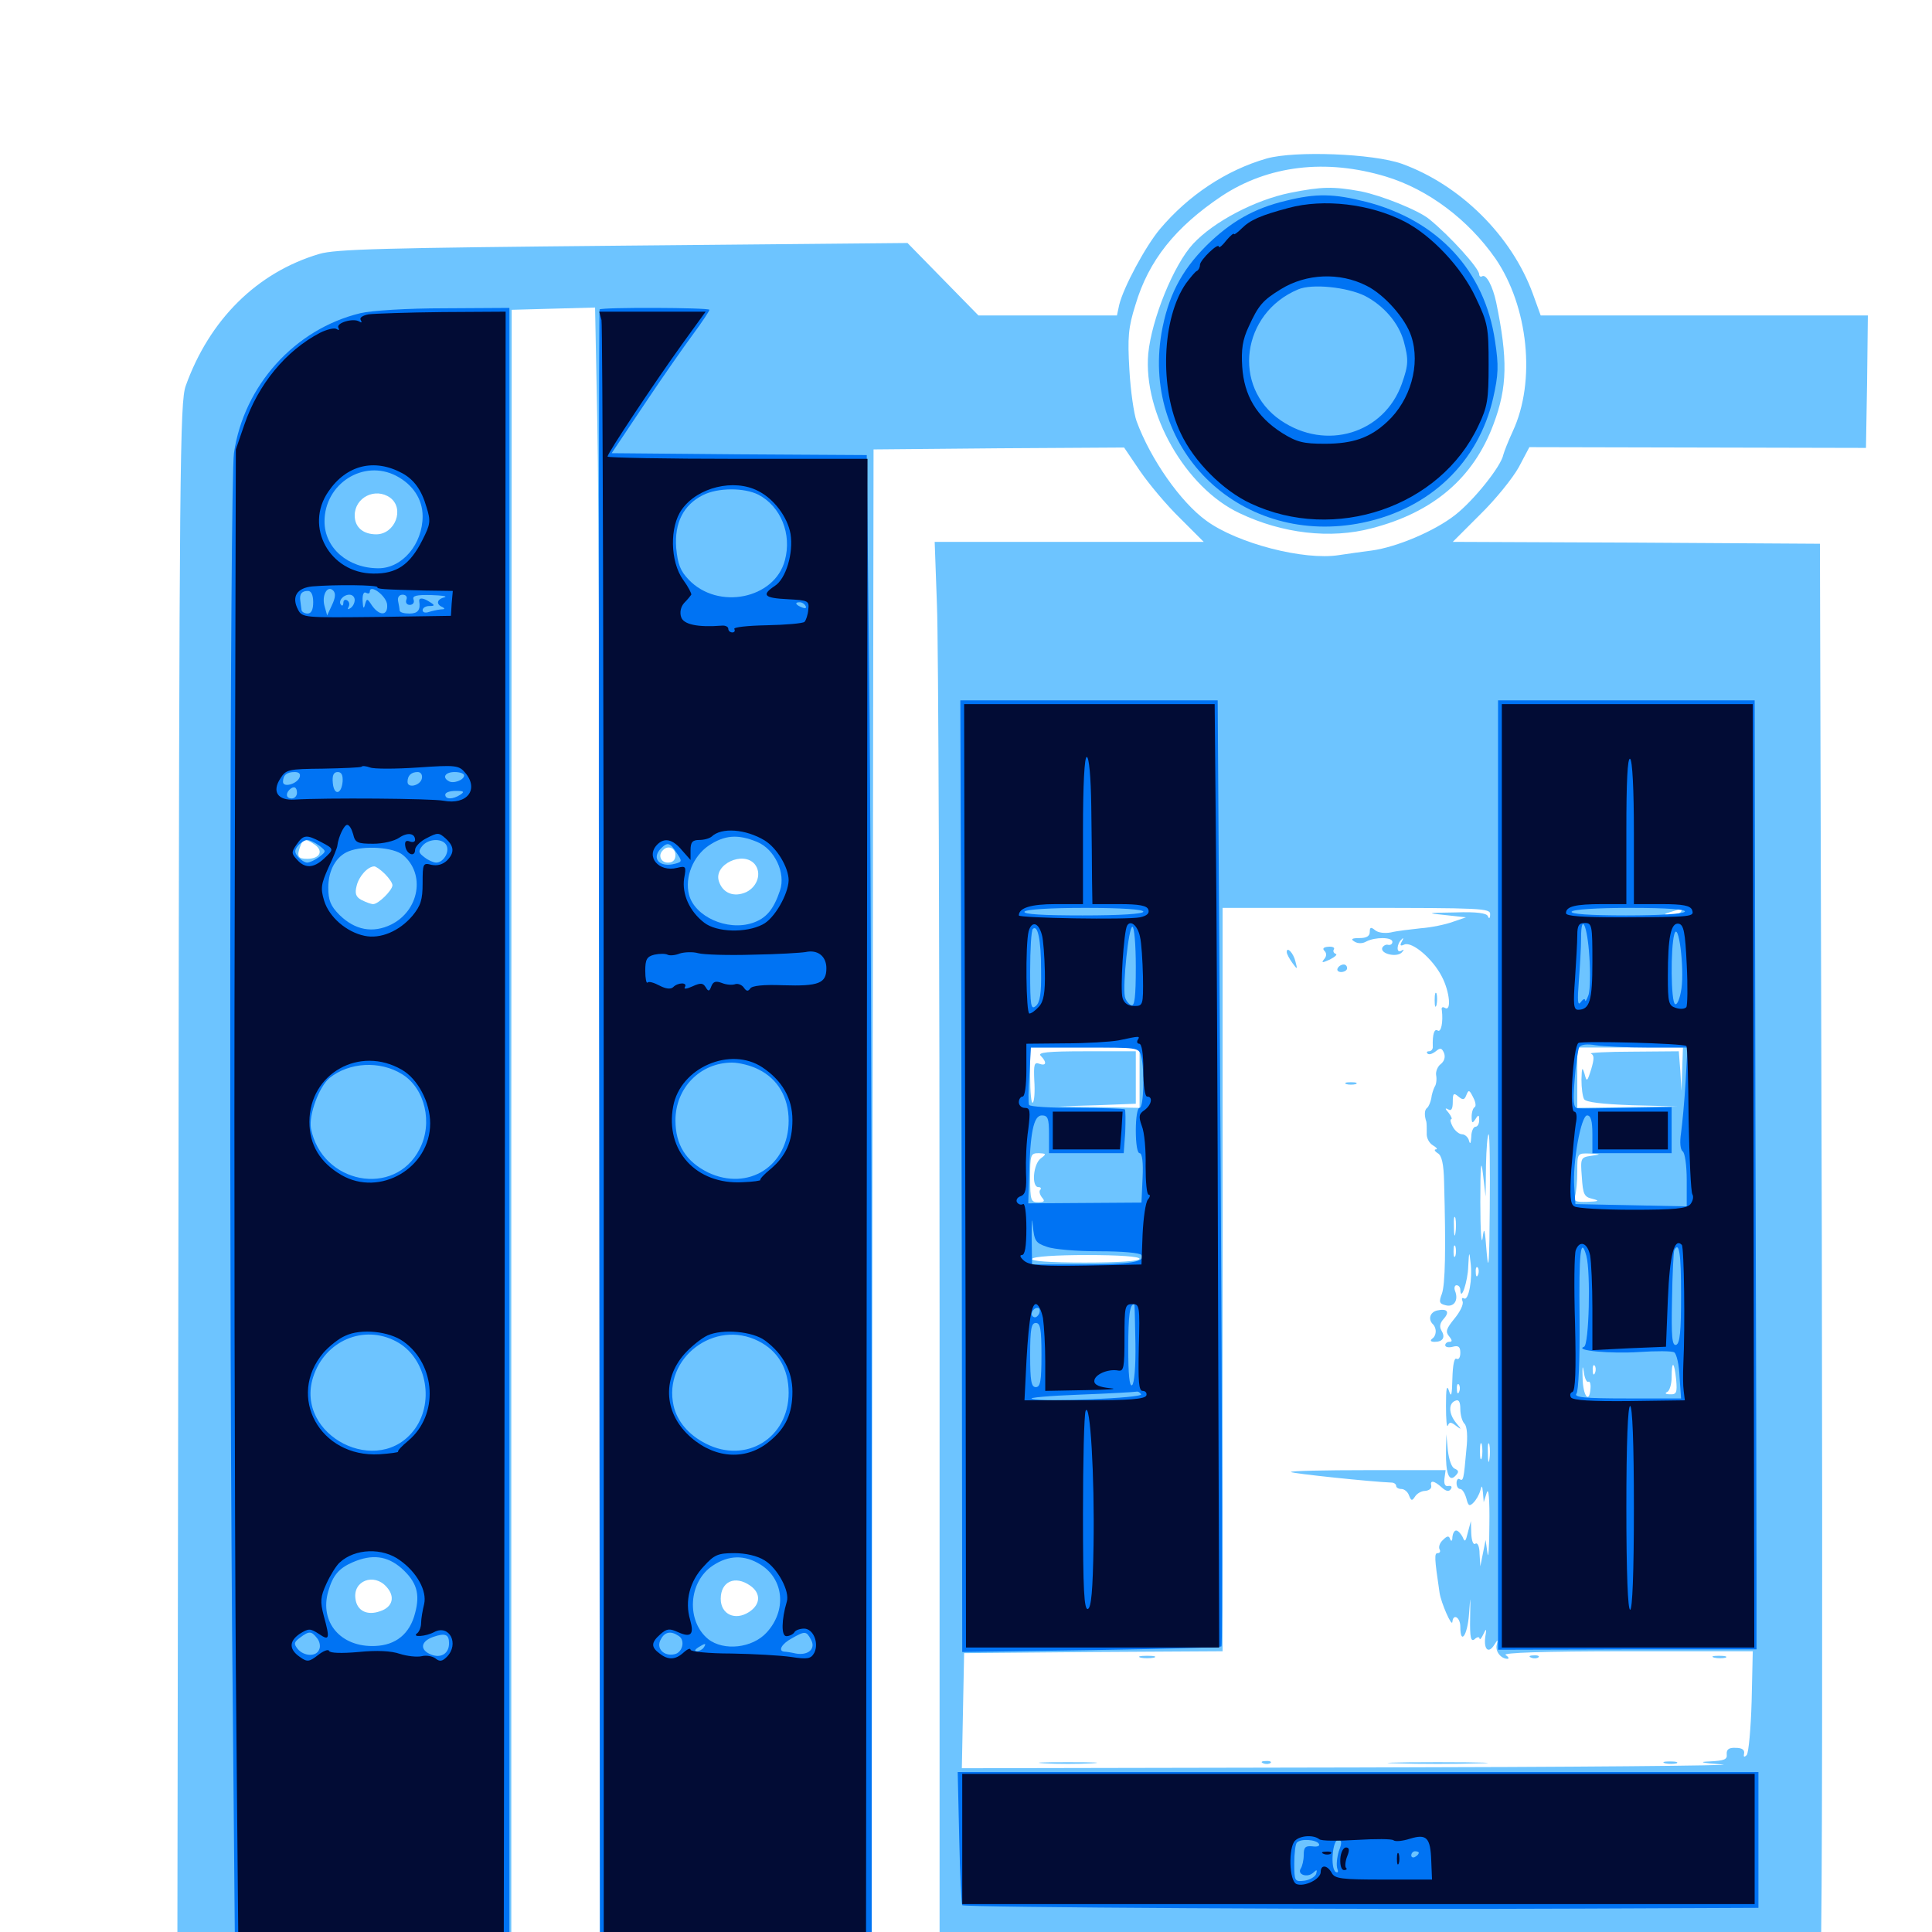 <svg xmlns="http://www.w3.org/2000/svg" viewBox="0 -1000 1000 1000">
	<path fill="#6dc4ff" d="M655.664 -917.969C634.57 -911.914 615.039 -898.828 600.391 -881.445C592.969 -872.656 581.445 -851.172 579.297 -842.188L578.125 -836.719H542.188H506.445L488.086 -855.469L469.727 -874.219L322.461 -872.852C199.219 -871.68 173.633 -871.094 165.234 -868.555C133.008 -858.984 108.398 -834.57 96.094 -800.195C93.164 -791.602 92.773 -761.133 92.383 -387.305L91.797 16.406L121.484 17.773C137.891 18.359 176.953 18.75 208.008 18.359L264.648 17.773V-410.938L264.844 -839.648L286.328 -840.234L308.008 -840.82L309.18 -780.664C309.961 -747.656 310.547 -554.102 310.547 -350.977V18.75H380.859H451.172L451.562 -374.414L452.148 -767.383L516.992 -767.969L581.836 -768.359L590.039 -756.25C594.727 -749.414 603.906 -738.477 610.742 -731.836L623.047 -719.531H553.516H483.789L484.961 -686.914C485.742 -669.141 486.328 -503.516 486.328 -318.75V16.797H713.672H941.211L942.383 8.398C943.164 3.711 943.359 -161.719 942.969 -359.375L941.992 -718.555L846.875 -719.141L751.953 -719.531L766.211 -733.789C774.023 -741.406 783.008 -752.539 786.133 -758.203L791.602 -768.555L878.711 -768.359L965.82 -768.164L966.406 -802.344L966.797 -836.719H882.227H797.461L793.359 -848.047C782.422 -877.93 755.859 -904.297 725.586 -915.234C710.742 -920.508 670.312 -922.07 655.664 -917.969ZM717.383 -908.594C739.258 -901.953 759.961 -886.328 774.023 -866.211C791.016 -841.406 795.117 -802.734 783.008 -776.758C780.664 -771.68 778.516 -766.211 778.125 -764.648C776.953 -758.594 762.695 -740.82 753.125 -733.398C742.383 -725 722.852 -716.797 709.961 -715.039C705.664 -714.453 698.047 -713.477 693.164 -712.695C675 -709.766 640.43 -718.75 624.414 -730.469C611.133 -740.039 595.508 -762.305 588.281 -782.031C586.914 -785.742 585.156 -797.852 584.57 -808.594C583.594 -825.391 583.984 -830.469 587.695 -842.188C594.531 -865.234 608.398 -882.422 632.227 -898.438C656.445 -914.453 686.328 -917.969 717.383 -908.594ZM201.953 -742.383C209.57 -736.719 204.492 -723.438 194.727 -723.438C187.891 -723.438 183.594 -727.148 183.594 -733.203C183.594 -742.578 194.336 -747.852 201.953 -742.383ZM163.086 -562.695C167.578 -559.375 165.43 -555.469 158.984 -555.469C154.102 -555.469 153.516 -556.836 155.469 -562.109C156.836 -566.016 158.398 -566.016 163.086 -562.695ZM349.609 -557.422C349.609 -554.883 348.242 -553.516 345.703 -553.516C341.992 -553.516 340.43 -557.422 343.164 -559.961C345.703 -562.695 349.609 -561.133 349.609 -557.422ZM390.625 -552.734C394.336 -548.242 392.188 -541.211 386.328 -538.281C379.883 -535.352 374.023 -537.695 372.07 -543.945C369.336 -552.539 384.57 -559.766 390.625 -552.734ZM199.219 -547.656C201.367 -545.508 203.125 -542.969 203.125 -541.797C203.125 -539.258 195.898 -532.031 193.164 -532.031C191.992 -532.031 189.453 -533.008 187.109 -534.18C184.18 -535.742 183.594 -537.5 184.57 -541.406C185.742 -546.484 190.43 -551.562 193.75 -551.562C194.531 -551.562 197.07 -549.805 199.219 -547.656ZM545.508 -528.711C547.852 -529.102 545.898 -529.492 541.016 -529.492C536.133 -529.492 534.18 -529.102 536.719 -528.711C539.062 -528.32 542.969 -528.32 545.508 -528.711ZM771.289 -526.758C771.289 -524.609 770.703 -524.219 770.117 -525.781C769.531 -527.344 764.453 -528.125 753.32 -527.734C738.281 -527.539 738.086 -527.344 748.047 -526.367L758.789 -525.195L751.953 -522.852C748.242 -521.484 740.82 -519.922 735.352 -519.531C730.078 -518.945 723.047 -518.164 719.922 -517.383C716.797 -516.797 713.281 -517.188 711.719 -518.555C709.57 -520.312 708.984 -520.117 708.984 -517.578C708.984 -515.43 707.227 -514.453 703.711 -514.453C699.609 -514.453 699.023 -513.867 700.977 -512.695C702.734 -511.523 705.273 -511.523 707.227 -512.695C711.719 -515.039 720.703 -515.039 720.703 -512.5C720.703 -511.328 719.727 -510.742 718.555 -510.938C717.383 -511.328 716.016 -510.547 715.43 -509.375C714.453 -506.25 723.047 -504.297 725.586 -507.031C726.953 -508.594 726.758 -508.789 725.195 -507.812C722.656 -506.445 722.852 -511.523 725.586 -513.867C726.367 -514.844 726.562 -514.258 725.586 -512.695C724.414 -510.547 724.805 -510.156 726.953 -511.133C731.055 -512.695 741.602 -503.711 746.289 -494.531C750.391 -486.719 751.367 -476.172 747.852 -478.32C746.68 -479.102 745.898 -478.516 746.289 -477.148C747.07 -470.898 745.898 -465.43 744.141 -466.602C742.383 -467.773 741.406 -464.648 741.602 -458.398C741.797 -457.031 740.82 -455.859 739.648 -455.859C738.477 -455.859 738.281 -455.273 738.867 -454.688C739.648 -453.906 741.406 -454.492 743.164 -455.859C745.508 -457.812 746.289 -457.617 747.461 -454.883C748.242 -452.734 747.461 -450.586 745.703 -449.219C744.141 -448.047 742.969 -445.312 743.359 -443.359C743.75 -441.211 743.359 -438.477 742.578 -437.5C741.992 -436.328 741.016 -433.594 740.82 -431.445C740.43 -429.492 739.453 -427.148 738.672 -426.562C737.305 -425.586 737.109 -422.852 738.281 -419.336C738.477 -418.359 738.477 -415.82 738.477 -413.477C738.281 -411.133 739.648 -408.398 741.602 -407.227C743.555 -406.055 744.336 -405.078 743.164 -405.078C742.188 -405.078 742.578 -404.102 744.141 -403.125C746.289 -401.953 747.266 -397.461 747.461 -388.086C748.438 -353.125 748.047 -334.961 746.289 -330.273C744.727 -326.172 744.922 -325.195 748.242 -324.414C752.539 -323.242 755.078 -326.953 753.125 -331.836C752.539 -333.398 752.93 -334.766 753.906 -334.766C755.078 -334.766 755.859 -333.594 755.859 -332.422C756.055 -325.781 759.766 -336.719 759.961 -344.531C760.352 -352.344 760.547 -352.539 761.133 -346.68C762.305 -338.086 760.156 -326.562 757.812 -327.93C756.641 -328.516 756.445 -327.93 757.031 -326.367C757.617 -324.805 755.664 -320.898 752.734 -317.383C748.633 -312.305 748.047 -310.742 750 -308.398C751.758 -306.25 751.758 -305.469 750.195 -305.469C749.023 -305.469 748.047 -304.688 748.047 -303.711C748.047 -302.734 749.805 -302.344 751.953 -302.93C754.883 -303.711 755.859 -302.93 755.859 -299.805C755.859 -297.461 755.078 -296.094 753.906 -296.68C752.734 -297.461 751.953 -293.555 751.758 -286.523C751.562 -277.93 751.172 -276.367 750 -280.078C748.828 -283.594 748.438 -281.445 748.438 -272.266C748.438 -265.234 748.828 -260.742 749.414 -262.109C750.195 -264.062 750.977 -264.062 753.516 -262.109C756.641 -259.766 756.641 -259.961 753.711 -263.477C749.805 -268.164 749.609 -273.633 753.32 -275C755.078 -275.781 755.859 -274.414 755.859 -270.703C755.859 -267.578 756.836 -264.258 758.008 -263.086C759.375 -261.719 759.766 -256.641 758.984 -249.609C757.617 -234.18 757.422 -233.203 755.469 -234.375C754.688 -234.961 753.906 -233.984 753.906 -232.422C753.906 -230.664 754.688 -229.297 755.859 -229.297C756.836 -229.297 758.203 -227.148 758.984 -224.414C759.961 -220.508 760.547 -220.117 762.695 -222.266C764.062 -223.633 765.625 -226.367 766.211 -228.516C766.992 -231.445 767.188 -231.25 767.578 -227.344L767.969 -222.461L769.531 -227.344C770.508 -230.469 771.094 -224.023 770.898 -210.742C770.898 -199.023 770.312 -192.383 769.922 -196.094L768.945 -202.93L767.578 -196.094L766.211 -189.258L765.82 -195.703C765.82 -199.414 764.844 -201.758 763.672 -200.977C762.5 -200.195 761.719 -202.539 761.523 -206.25L761.328 -212.695L759.766 -206.836C758.594 -201.953 758.203 -201.562 757.031 -204.492C756.055 -206.25 754.688 -207.812 753.711 -207.812C752.734 -207.812 751.953 -206.25 751.758 -204.492C751.758 -202.344 751.172 -201.953 750.586 -203.32C750 -205.273 749.023 -205.078 746.875 -202.93C745.117 -201.367 744.531 -199.219 745.117 -198.047C745.703 -197.07 745.312 -196.094 744.141 -196.094C742.383 -196.094 742.383 -193.945 745.117 -175.586C745.898 -170.312 751.562 -157.422 751.758 -160.547C752.148 -165.039 755.859 -162.891 755.859 -158.008C755.859 -148.242 759.57 -153.516 760.352 -164.453C761.133 -175 761.133 -174.805 760.938 -162.5C760.742 -152.344 761.328 -150 763.281 -151.562C764.453 -152.734 765.625 -152.93 765.82 -151.953C765.82 -150.977 766.797 -151.953 767.773 -154.102C769.336 -157.422 769.531 -157.227 768.75 -152.539C767.969 -146.094 770.508 -143.945 773.438 -148.633C775.195 -151.367 775.391 -151.562 774.805 -149.023C773.633 -145.508 776.758 -141.406 780.273 -141.406C781.25 -141.406 780.859 -142.383 779.297 -143.359C777.344 -144.531 798.828 -145.312 841.797 -145.312H907.227L906.641 -119.531C906.25 -105.273 905.078 -92.773 904.102 -91.602C902.734 -90.234 902.344 -90.625 902.734 -92.383C903.125 -94.336 901.562 -95.312 898.438 -95.312C894.922 -95.508 893.555 -94.531 893.75 -91.992C894.141 -89.258 892.383 -88.672 884.961 -88.281C878.711 -88.086 880.664 -87.5 891.602 -86.719C900.195 -86.133 815.039 -85.352 702.539 -85.156L497.852 -84.766L498.438 -114.648L499.023 -144.336L566.016 -144.922L632.812 -145.312V-337.695V-530.078H702.148C766.992 -530.078 771.484 -529.883 771.289 -526.758ZM870.117 -528.125C869.531 -527.148 866.992 -526.172 864.648 -526.367C860.742 -526.562 860.742 -526.758 865.234 -528.125C867.969 -528.906 870.312 -529.688 870.703 -529.883C871.094 -530.078 870.703 -529.297 870.117 -528.125ZM587.305 -526.953C588.086 -527.539 586.914 -528.125 584.766 -527.93C582.617 -527.93 582.031 -527.344 583.594 -526.758C584.961 -526.172 586.719 -526.367 587.305 -526.953ZM750 -459.766C750 -460.938 748.633 -461.719 747.07 -461.719C745.508 -461.719 744.141 -461.328 744.141 -460.938C744.141 -460.547 745.508 -459.766 747.07 -458.984C748.633 -458.398 750 -458.789 750 -459.766ZM589.844 -442.188V-426.562L568.945 -426.953L547.852 -427.344L567.969 -427.93L587.891 -428.711V-442.188V-455.859H562.109C541.992 -455.859 536.914 -455.273 538.672 -453.516C541.992 -450.195 541.602 -448.047 537.891 -449.414C535.352 -450.391 534.961 -449.023 535.352 -440.625C535.742 -434.961 535.352 -429.883 534.57 -429.297C533.789 -428.516 533.203 -434.57 533.203 -442.773V-457.812H561.523H589.844ZM870.703 -446.68L870.312 -435.352L869.727 -445.703L868.945 -455.859L845.117 -455.664C832.031 -455.664 822.266 -455.078 823.438 -454.688C825.195 -453.906 825.195 -451.953 823.633 -446.68C821.484 -439.844 821.289 -439.844 820.117 -444.336C818.945 -448.047 818.75 -447.461 818.555 -441.211C818.555 -436.914 819.141 -432.422 819.922 -431.055C820.898 -429.492 829.102 -428.516 844.727 -427.93L868.164 -427.344L842.383 -426.953L816.406 -426.562V-442.188V-457.812H843.75H871.094ZM763.281 -426.953C762.5 -426.562 761.719 -424.414 761.719 -422.07C761.719 -418.555 762.109 -418.359 763.672 -420.703C765.234 -423.242 765.625 -423.047 765.625 -420.312C765.625 -418.359 764.844 -416.797 763.672 -416.797C762.695 -416.797 761.523 -414.453 761.523 -411.523C761.328 -408.203 760.938 -407.422 760.352 -409.57C759.961 -411.328 758.203 -412.891 756.836 -412.891C755.273 -412.891 753.125 -414.648 751.953 -416.797C750.781 -418.945 750.391 -420.703 751.172 -420.703C751.758 -420.703 751.172 -422.266 749.805 -424.023C747.852 -426.172 747.852 -426.758 749.609 -425.781C751.172 -424.805 751.953 -425.977 751.953 -429.688C751.953 -433.984 752.344 -434.57 754.883 -432.422C757.227 -430.469 758.008 -430.664 758.984 -433.203C760.156 -436.133 760.547 -435.938 762.5 -432.031C763.867 -429.492 764.062 -427.344 763.281 -426.953ZM771.094 -374.414C770.898 -347.266 770.508 -340.43 769.531 -351.367C768.555 -364.258 768.164 -365.625 767.383 -359.18C766.797 -354.883 766.211 -363.281 766.211 -377.734C766.211 -396.875 766.602 -400.977 767.578 -392.383L768.945 -380.664L769.141 -396.875C769.336 -405.664 769.922 -412.891 770.508 -412.891C771.094 -412.891 771.289 -395.508 771.094 -374.414ZM538.672 -400.391C534.766 -397.461 533.789 -385.547 537.5 -385.547C538.672 -385.547 539.062 -384.961 538.477 -384.18C537.695 -383.594 538.086 -381.836 539.258 -380.273C541.016 -378.32 540.625 -377.734 537.305 -377.734C533.594 -377.734 533.203 -378.711 533.203 -390.43C533.203 -402.344 533.398 -403.125 537.695 -403.125C541.602 -402.93 541.797 -402.734 538.672 -400.391ZM823.633 -401.758C818.164 -400.977 817.969 -400.586 818.75 -390.82C819.336 -381.836 819.922 -380.469 824.219 -379.492C828.125 -378.516 827.734 -378.125 821.484 -377.93C815.43 -377.734 814.258 -378.32 815.234 -380.859C815.82 -382.617 816.406 -388.281 816.406 -393.555C816.406 -403.125 816.406 -403.125 822.852 -402.93C828.906 -402.539 828.906 -402.539 823.633 -401.758ZM869.727 -378.32C870.898 -378.906 869.922 -379.297 867.188 -379.297C864.453 -379.297 863.477 -378.906 864.844 -378.32C866.016 -377.93 868.359 -377.93 869.727 -378.32ZM753.32 -361.719C752.93 -359.18 752.539 -360.742 752.539 -365.039C752.344 -369.336 752.734 -371.289 753.32 -369.531C753.711 -367.578 753.711 -364.062 753.32 -361.719ZM753.32 -350C752.734 -348.633 752.344 -349.609 752.344 -352.344C752.344 -355.078 752.734 -356.055 753.32 -354.883C753.711 -353.516 753.711 -351.172 753.32 -350ZM868.555 -350C869.141 -351.367 868.945 -353.125 868.359 -353.711C867.773 -354.492 867.188 -353.32 867.383 -351.172C867.383 -349.023 867.969 -348.438 868.555 -350ZM589.844 -348.438C589.844 -347.266 579.102 -346.484 561.328 -346.484C542.969 -346.484 533.398 -347.266 534.18 -348.438C534.961 -349.609 546.484 -350.391 562.695 -350.391C579.492 -350.391 589.844 -349.609 589.844 -348.438ZM765.039 -340.234C764.453 -338.672 763.867 -339.258 763.867 -341.406C763.672 -343.555 764.258 -344.727 764.844 -343.945C765.43 -343.359 765.625 -341.602 765.039 -340.234ZM832.617 -298.242C834.961 -298.633 832.617 -299.023 827.148 -299.023C821.875 -299.023 819.727 -298.633 822.852 -298.242C825.781 -297.852 830.078 -297.852 832.617 -298.242ZM860.938 -298.242C864.844 -298.633 861.133 -299.023 852.539 -299.023C843.945 -299.023 840.625 -298.633 845.312 -298.242C849.805 -297.852 856.836 -297.852 860.938 -298.242ZM822.07 -284.766C822.852 -285.352 823.438 -283.789 823.242 -281.445C822.656 -273.047 819.336 -277.344 819.141 -286.914C818.945 -292.383 819.141 -293.945 819.727 -290.234C820.117 -286.719 821.289 -284.375 822.07 -284.766ZM825.586 -289.453C825 -287.891 824.414 -288.477 824.414 -290.625C824.219 -292.773 824.805 -293.945 825.391 -293.164C825.977 -292.578 826.172 -290.82 825.586 -289.453ZM867.578 -285.938C868.164 -279.102 867.773 -278.125 864.258 -278.32C862.109 -278.32 861.523 -278.906 862.891 -279.492C864.062 -279.883 865.234 -283.398 865.234 -287.109C865.234 -296.094 866.602 -295.508 867.578 -285.938ZM755.273 -279.688C754.688 -278.125 754.102 -278.711 754.102 -280.859C753.906 -283.008 754.492 -284.18 755.078 -283.398C755.664 -282.812 755.859 -281.055 755.273 -279.688ZM576.758 -276.758C584.57 -276.953 577.734 -277.344 561.523 -277.344C545.508 -277.344 539.062 -276.953 547.461 -276.758C555.859 -276.367 568.945 -276.367 576.758 -276.758ZM849.219 -276.758C850.977 -277.344 849.023 -277.734 844.727 -277.539C840.43 -277.539 838.867 -277.148 841.406 -276.758C843.75 -276.367 847.266 -276.367 849.219 -276.758ZM766.992 -245.508C766.406 -243.555 766.016 -245.117 766.016 -248.828C766.016 -252.539 766.406 -254.102 766.992 -252.344C767.383 -250.391 767.383 -247.266 766.992 -245.508ZM770.898 -244.531C770.508 -241.992 770.117 -243.555 770.117 -247.852C769.922 -252.148 770.312 -254.102 770.898 -252.344C771.289 -250.391 771.289 -246.875 770.898 -244.531ZM200 -178.711C204.688 -173.633 203.32 -168.164 196.68 -166.016C190.039 -163.672 184.766 -166.211 183.984 -172.461C182.617 -181.836 193.555 -185.938 200 -178.711ZM388.281 -179.297C393.945 -175.391 393.75 -169.531 387.695 -165.625C380.469 -160.938 373.047 -164.453 373.047 -172.461C373.047 -181.445 380.469 -184.766 388.281 -179.297ZM163.867 -150.391C160.938 -154.102 157.031 -153.906 155.469 -150C153.906 -145.898 153.906 -145.898 157.422 -144.531C162.109 -142.773 166.602 -147.07 163.867 -150.391ZM230.469 -148.242C230.469 -152.539 227.344 -153.32 224.414 -150C222.461 -147.461 222.461 -146.68 224.609 -145.312C227.93 -143.359 230.469 -144.531 230.469 -148.242ZM350.977 -151.562C344.922 -155.469 339.453 -149.609 345.117 -145.117C347.656 -142.969 348.438 -143.164 350.781 -146.289C352.93 -149.219 352.93 -150.195 350.977 -151.562ZM418.164 -145.508C422.656 -148.242 416.016 -153.516 411.719 -150.977C409.766 -149.805 408.203 -148.242 408.203 -147.461C408.203 -144.922 415.234 -143.555 418.164 -145.508ZM667.773 -900.195C649.609 -896.484 628.32 -885.352 617.578 -873.828C607.422 -862.891 596.094 -834.766 594.336 -816.992C591.602 -786.133 613.672 -747.461 641.602 -734.375C663.672 -723.828 688.672 -720.898 709.961 -726.562C741.797 -734.766 762.695 -752.539 773.047 -780.469C780.273 -799.609 780.469 -814.258 774.414 -843.555C772.656 -851.758 769.336 -858.203 767.188 -857.031C766.406 -856.445 765.625 -857.031 765.625 -858.008C765.625 -861.133 750.586 -877.734 739.844 -886.523C734.18 -891.211 715.039 -898.828 704.297 -900.977C690.234 -903.516 684.375 -903.516 667.773 -900.195ZM685.547 -507.812C686.719 -506.641 686.719 -505.078 685.352 -503.516C683.789 -501.562 684.375 -501.562 688.281 -503.32C691.016 -504.688 692.383 -506.055 691.406 -506.25C690.234 -506.641 689.844 -507.812 690.43 -508.594C691.016 -509.57 689.648 -510.156 687.5 -509.961C684.961 -509.766 684.375 -508.984 685.547 -507.812ZM666.016 -507.227C666.016 -506.25 667.383 -503.711 668.945 -501.562C671.484 -498.047 671.68 -498.047 670.508 -502.344C669.531 -506.641 666.016 -510.352 666.016 -507.227ZM692.383 -498.828C691.797 -497.852 692.578 -496.875 694.141 -496.875C695.898 -496.875 697.266 -497.852 697.266 -498.828C697.266 -500 696.484 -500.781 695.508 -500.781C694.336 -500.781 692.969 -500 692.383 -498.828ZM742.578 -482.227C742.578 -479.102 742.969 -477.93 743.555 -479.883C743.945 -481.641 743.945 -484.375 743.555 -485.742C742.969 -486.914 742.578 -485.547 742.578 -482.227ZM696.875 -438.867C695.508 -439.453 696.484 -439.844 699.219 -439.844C701.953 -439.844 702.93 -439.453 701.758 -438.867C700.391 -438.477 698.047 -438.477 696.875 -438.867ZM743.75 -321.68C740.039 -320.703 739.062 -316.992 741.797 -314.453C743.75 -312.305 743.555 -308.594 741.211 -307.031C740.039 -306.055 740.625 -305.469 742.578 -305.469C746.875 -305.469 748.242 -307.812 746.094 -311.328C744.922 -313.281 745.312 -315.234 747.266 -317.383C750.586 -321.094 749.023 -322.852 743.75 -321.68ZM748.438 -248.828C748.242 -237.5 750 -232.617 753.32 -236.133C755.273 -238.086 755.078 -238.867 752.93 -239.844C751.367 -240.43 750 -244.336 749.414 -249.219L748.633 -257.617ZM668.164 -238.086C668.945 -237.305 709.766 -233.008 720.312 -232.617C721.484 -232.617 722.656 -231.836 722.656 -230.859C722.656 -230.078 723.828 -229.297 725.391 -229.297C726.953 -229.297 728.711 -227.734 729.297 -225.977C730.469 -223.047 730.859 -223.047 732.422 -225.391C733.398 -226.953 735.742 -228.32 737.695 -228.32C739.648 -228.516 741.016 -229.492 740.82 -230.859C740.039 -233.984 742.188 -233.789 746.289 -230.078C748.438 -228.125 750 -227.734 750.977 -229.297C751.758 -230.469 751.172 -231.055 749.609 -230.859C748.047 -230.469 747.266 -231.836 747.656 -234.766L748.242 -239.062H707.812C685.547 -239.062 667.773 -238.672 668.164 -238.086ZM735.352 -233.203C733.203 -234.18 730.078 -234.961 728.516 -234.961C726.758 -234.961 726.953 -234.18 729.492 -233.203C731.641 -232.227 734.766 -231.445 736.328 -231.445C738.086 -231.445 737.891 -232.227 735.352 -233.203ZM590.43 -141.992C588.477 -142.578 590.039 -142.969 593.75 -142.969C597.461 -142.969 599.023 -142.578 597.266 -141.992C595.312 -141.602 592.188 -141.602 590.43 -141.992ZM792.578 -141.992C791.016 -142.578 791.602 -143.164 793.75 -143.164C795.898 -143.359 797.07 -142.773 796.289 -142.188C795.703 -141.602 793.945 -141.406 792.578 -141.992ZM887.305 -141.992C885.352 -142.578 886.523 -142.969 889.648 -142.969C892.969 -142.969 894.336 -142.578 893.164 -141.992C891.797 -141.602 889.062 -141.602 887.305 -141.992ZM540.625 -87.305C533.789 -87.695 539.258 -87.891 552.734 -87.891C566.211 -87.891 571.68 -87.695 565.039 -87.305C558.203 -86.914 547.266 -86.914 540.625 -87.305ZM653.906 -87.305C652.344 -87.891 652.93 -88.477 655.078 -88.477C657.227 -88.672 658.398 -88.086 657.617 -87.5C657.031 -86.914 655.273 -86.719 653.906 -87.305ZM723.242 -87.305C711.523 -87.5 721.094 -87.891 744.141 -87.891C767.188 -87.891 776.758 -87.5 765.234 -87.305C753.516 -86.914 734.766 -86.914 723.242 -87.305ZM861.914 -87.305C859.961 -87.891 861.133 -88.281 864.258 -88.281C867.578 -88.281 868.945 -87.891 867.773 -87.305C866.406 -86.914 863.672 -86.914 861.914 -87.305Z"/>
	<path fill="#0073f3" d="M665.625 -896.094C649.023 -892.188 636.914 -885.156 624.414 -872.852C611.133 -859.57 604.492 -846.289 601.172 -827.539C590.82 -766.016 643.359 -716.602 705.469 -729.492C740.234 -736.719 765.234 -760.742 772.852 -793.945C775.586 -806.055 775.781 -810.742 773.828 -823.438C768.555 -859.766 744.336 -885.938 707.227 -895.508C690.43 -899.805 681.25 -900 665.625 -896.094ZM706.445 -846.875C716.211 -841.797 723.828 -833.008 726.562 -823.438C729.102 -813.867 729.102 -811.328 725.586 -801.367C716.406 -775.586 686.328 -766.406 662.891 -782.422C637.5 -799.805 642.578 -837.891 671.875 -850.195C679.102 -853.32 697.266 -851.367 706.445 -846.875ZM186.523 -837.891C152.539 -829.688 126.172 -800.391 121.094 -765.43C118.945 -749.609 118.359 -318.945 120.508 -115.43L121.68 16.797H192.773H263.672V-411.914V-840.625L230.078 -840.43C210.742 -840.43 192.188 -839.258 186.523 -837.891ZM205.078 -753.711C213.672 -749.219 218.75 -741.602 218.75 -732.812C218.75 -718.359 208.203 -705.859 195.898 -705.859C180.078 -705.859 167.969 -716.406 167.969 -730.078C167.969 -749.609 188.086 -762.5 205.078 -753.711ZM171.875 -686.914L169.336 -681.445L167.969 -686.328C166.406 -691.992 169.531 -697.266 172.461 -694.336C173.828 -692.969 173.633 -690.625 171.875 -686.914ZM200.391 -686.914C200.781 -681.25 196.484 -681.055 192.578 -686.523C190.039 -690.43 189.844 -690.43 188.867 -686.914C188.281 -684.57 187.891 -685.156 187.695 -688.867C187.5 -692.188 188.281 -693.945 189.453 -693.164C190.625 -692.578 191.406 -692.773 191.406 -693.75C191.406 -698.047 200.195 -691.406 200.391 -686.914ZM162.109 -688.281C162.109 -684.375 161.133 -682.422 159.18 -682.422C157.617 -682.422 156.055 -683.398 156.055 -684.375C155.859 -685.547 155.664 -687.5 155.469 -688.867C154.883 -692.383 156.055 -694.141 159.375 -694.141C161.133 -694.141 162.109 -691.992 162.109 -688.281ZM183.594 -689.453C183.594 -687.891 182.617 -685.938 181.25 -685.156C180.078 -684.375 179.688 -684.57 180.469 -685.938C181.055 -687.109 180.859 -688.477 179.688 -689.258C178.711 -689.844 177.734 -689.453 177.734 -688.086C177.734 -686.719 177.148 -686.133 176.562 -686.914C174.805 -688.672 177.539 -692.188 180.859 -692.188C182.422 -692.188 183.594 -691.016 183.594 -689.453ZM210.352 -689.648C209.766 -688.086 210.547 -686.914 212.109 -686.914C213.672 -686.914 214.648 -688.086 214.062 -689.648C213.281 -691.602 215.43 -692.188 223.242 -691.992C228.906 -691.797 231.836 -691.406 230.078 -690.82C225.977 -689.844 225.586 -687.109 229.102 -685.742C230.469 -684.961 230.273 -684.57 228.125 -684.57C226.367 -684.375 223.633 -683.789 221.875 -683.203C220.117 -682.617 218.75 -683.008 218.75 -684.18C218.75 -685.352 220.312 -686.328 222.266 -686.328C225 -686.328 225.195 -686.719 222.656 -688.281C219.141 -690.625 216.797 -690.82 216.992 -688.867C217.773 -684.18 216.211 -682.422 211.914 -682.422C209.18 -682.422 207.031 -683.008 206.836 -683.984C206.836 -684.766 206.445 -686.914 206.055 -688.867C205.664 -690.82 206.641 -692.188 208.398 -692.188C210.156 -692.188 210.938 -691.016 210.352 -689.648ZM155.078 -597.656C153.711 -594.141 146.484 -592.188 146.484 -595.312C146.484 -598.828 148.438 -600.391 152.539 -600.391C154.883 -600.391 155.664 -599.414 155.078 -597.656ZM164.648 -595.508C167.383 -597.461 167.578 -598.242 165.234 -599.023C163.672 -599.609 161.914 -598.828 161.328 -597.07C159.57 -592.773 160.547 -592.383 164.648 -595.508ZM177.344 -595.508C176.758 -588.672 172.852 -588.086 172.266 -594.727C171.875 -598.633 172.656 -600.391 174.805 -600.391C176.758 -600.391 177.539 -598.828 177.344 -595.508ZM189.844 -592.969C188.086 -593.359 185.938 -595.312 185.156 -597.461C184.18 -600.781 183.984 -600.391 183.789 -596.094C183.594 -591.211 184.18 -590.82 189.844 -591.406C193.359 -591.797 198.047 -591.406 200.586 -590.43C203.125 -589.453 205.469 -589.648 206.055 -590.625C206.836 -591.797 205.859 -592.578 204.297 -592.578C202.539 -592.578 201.172 -593.555 201.172 -594.727C201.172 -595.703 200.195 -596.094 199.219 -595.508C198.047 -594.727 195.703 -595.312 193.945 -596.875C191.016 -599.023 190.82 -599.023 191.992 -595.898C192.969 -593.359 192.383 -592.578 189.844 -592.969ZM218.359 -597.07C217.578 -593.359 210.938 -591.797 210.938 -595.312C210.938 -598.633 212.891 -600.391 216.211 -600.391C217.773 -600.391 218.75 -599.023 218.359 -597.07ZM227.539 -596.68C229.688 -599.805 227.734 -600.391 225 -597.266C223.633 -595.703 223.438 -594.531 224.414 -594.531C225.391 -594.531 226.953 -595.508 227.539 -596.68ZM240.234 -598.633C240.234 -596.289 234.57 -594.141 232.227 -595.703C228.711 -597.656 230.469 -600.391 235.352 -600.391C238.086 -600.391 240.234 -599.609 240.234 -598.633ZM153.711 -589.648C153.711 -588.086 152.539 -586.719 150.977 -586.719C148.242 -586.719 147.656 -589.062 149.805 -591.211C151.953 -593.359 153.711 -592.773 153.711 -589.648ZM218.164 -589.453C218.945 -590.039 217.773 -590.625 215.625 -590.43C213.477 -590.43 212.891 -589.844 214.453 -589.258C215.82 -588.672 217.578 -588.867 218.164 -589.453ZM238.281 -588.672C234.375 -586.133 230.469 -586.133 230.469 -588.672C230.469 -589.844 232.812 -590.625 235.938 -590.625C240.039 -590.625 240.625 -590.234 238.281 -588.672ZM165.234 -562.305C168.945 -559.375 168.945 -559.375 165.234 -556.445C163.086 -554.883 160.352 -553.516 158.984 -553.516C157.812 -553.516 155.664 -554.883 154.297 -556.445C152.344 -558.789 152.344 -559.961 154.297 -562.305C155.664 -563.867 157.812 -565.234 158.984 -565.234C160.352 -565.234 163.086 -563.867 165.234 -562.305ZM231.25 -562.109C232.617 -558.594 229.297 -553.516 225.781 -553.516C224.414 -553.516 221.68 -554.688 219.727 -556.25C216.602 -558.594 216.406 -559.375 218.555 -562.109C221.875 -566.211 229.688 -566.211 231.25 -562.109ZM208.594 -557.422C220.312 -547.656 216.992 -528.711 202.539 -521.484C192.969 -516.797 183.789 -518.555 175.781 -526.367C171.094 -531.055 169.922 -533.984 169.922 -540.625C169.922 -549.609 174.023 -556.836 180.469 -559.375C188.281 -562.5 203.711 -561.523 208.594 -557.422ZM208.203 -443.945C219.922 -436.719 224.219 -418.75 217.188 -405.273C204.297 -379.883 166.406 -387.305 160.938 -416.016C159.766 -422.852 165.039 -437.305 170.508 -441.992C180.664 -450.195 196.68 -451.172 208.203 -443.945ZM205.078 -305.664C220.312 -297.656 225.195 -275.195 214.844 -260.547C196.289 -234.57 152.344 -256.836 162.109 -287.305C168.164 -306.055 188.281 -314.648 205.078 -305.664ZM207.812 -188.281C215.625 -181.25 217.578 -175.195 214.844 -165.039C212.109 -154.297 204.883 -148.438 194.141 -148.047C176.367 -147.266 165.234 -160.352 169.922 -176.367C172.266 -184.57 175.391 -188.281 182.617 -191.406C192.578 -195.703 200.391 -194.727 207.812 -188.281ZM164.062 -152.148C165.43 -150.586 166.016 -147.852 165.234 -146.289C163.867 -142.383 157.422 -142.578 154.102 -146.484C151.953 -149.219 152.148 -150 155.273 -152.344C159.961 -155.859 161.133 -155.859 164.062 -152.148ZM232.422 -149.414C232.422 -144.141 228.32 -141.602 223.242 -143.555C217.188 -145.898 217.578 -150.391 224.219 -152.734C230.469 -154.883 232.422 -154.102 232.422 -149.414ZM176.758 -147.266C178.32 -149.609 177.539 -149.609 173.828 -147.266C172.07 -146.094 171.875 -145.312 173.242 -145.312C174.414 -145.312 176.172 -146.289 176.758 -147.266ZM310.352 -839.844C309.961 -839.453 309.766 -646.484 310.156 -411.133L310.547 16.797H380.859H451.172V-266.992C451.172 -422.852 450.586 -598.633 449.805 -657.422L448.633 -764.453L382.617 -764.844L316.602 -765.43L333.594 -790.82C342.969 -804.883 354.492 -821.289 358.984 -827.344C363.477 -833.398 367.188 -839.062 367.188 -839.648C367.188 -840.82 311.523 -841.016 310.352 -839.844ZM392.578 -743.945C404.102 -737.891 409.961 -723.633 406.25 -709.961C400.977 -690.039 371.68 -683.984 356.445 -700C352.148 -704.492 350.781 -708.008 350 -716.406C349.023 -729.297 353.711 -738.672 363.867 -743.75C371.68 -747.656 385.156 -747.656 392.578 -743.945ZM363.867 -684.18C362.891 -688.281 356.25 -689.062 354.688 -685.156C353.516 -682.227 355.859 -679.297 358.984 -679.688C360.156 -679.883 362.109 -680.078 363.086 -680.273C364.062 -680.273 364.453 -682.227 363.867 -684.18ZM408.203 -686.523C408.203 -687.5 404.102 -688.086 399.023 -687.891C381.641 -687.109 378.906 -686.328 378.906 -682.227C378.906 -679.492 379.883 -678.516 382.422 -678.906C384.18 -679.297 385.547 -680.859 385.352 -682.031C384.961 -683.398 385.742 -684.375 386.719 -684.375C387.891 -684.375 388.672 -683.203 388.672 -681.836C388.672 -679.883 392.188 -679.102 401.172 -678.711C408.008 -678.516 414.062 -679.102 414.648 -679.883C415.234 -680.664 410.547 -681.055 404.102 -680.859C397.461 -680.469 392.578 -680.859 392.578 -682.031C392.578 -684.57 400 -686.523 401.367 -684.18C402.734 -682.227 408.203 -683.984 408.203 -686.523ZM416.992 -686.328C417.578 -685.156 416.797 -684.961 415.234 -685.547C411.719 -686.914 411.133 -688.281 413.867 -688.281C415.039 -688.281 416.406 -687.5 416.992 -686.328ZM370.312 -683.398C370.508 -684.961 369.922 -686.328 368.945 -686.328C367.969 -686.328 367.188 -684.375 367.188 -682.031C367.188 -677.539 369.531 -678.711 370.312 -683.398ZM374.414 -682.031C375 -683.398 374.805 -685.156 374.219 -685.742C373.633 -686.523 373.047 -685.352 373.242 -683.203C373.242 -681.055 373.828 -680.469 374.414 -682.031ZM391.797 -564.258C400.977 -560.547 406.836 -548.047 403.711 -539.062C400.391 -529.102 396.484 -524.609 389.453 -522.266C376.367 -517.969 359.57 -525.586 356.641 -536.914C354.297 -545.898 358.789 -556.836 366.797 -562.305C375 -567.773 381.836 -568.359 391.797 -564.258ZM350.195 -558.594C353.125 -554.297 353.125 -553.906 349.414 -552.93C341.406 -550.781 336.914 -555.664 342.188 -560.938C345.508 -564.258 346.875 -563.867 350.195 -558.594ZM344.531 -503.125C343.359 -505.078 339.062 -505.273 337.305 -503.32C334.766 -500.977 335.938 -494.922 338.867 -494.922C340.43 -494.922 341.797 -493.75 341.992 -492.578C341.992 -491.211 342.969 -492.578 343.75 -495.703C344.727 -498.828 345.117 -502.148 344.531 -503.125ZM363.477 -500.781C364.453 -504.688 352.344 -505.469 350.781 -501.562C349.609 -498.242 350.586 -498.242 355.664 -500.781C358.789 -502.539 359.375 -502.148 359.375 -497.852C359.375 -492.969 362.5 -490.625 362.695 -495.508C362.695 -496.68 363.086 -499.219 363.477 -500.781ZM375 -498.828C375 -502.148 374.219 -504.688 373.047 -504.688C372.07 -504.688 371.094 -502.148 371.094 -498.828C371.094 -495.703 372.07 -492.969 373.047 -492.969C374.219 -492.969 375 -495.703 375 -498.828ZM414.062 -503.906C414.062 -504.297 412.695 -504.688 411.133 -504.688C409.57 -504.688 408.203 -503.906 408.203 -502.734C408.203 -501.758 409.57 -501.367 411.133 -501.953C412.695 -502.734 414.062 -503.516 414.062 -503.906ZM421.68 -502.734C420.117 -500.195 419.727 -500.195 417.969 -502.734C416.406 -505.273 416.016 -505.078 416.016 -501.953C416.016 -499.414 416.992 -498.633 419.922 -499.414C422.07 -500 423.828 -499.609 423.828 -498.633C423.828 -497.656 423.047 -496.875 421.875 -496.875C420.898 -496.875 419.922 -496.094 419.922 -494.922C419.922 -490.82 423.828 -493.164 425 -497.852C426.562 -503.711 424.414 -506.836 421.68 -502.734ZM382.227 -499.805C382.812 -501.562 382.031 -502.734 380.078 -502.734C374.414 -502.734 379.688 -494.141 385.547 -493.555C389.648 -493.359 390.43 -493.75 388.867 -495.703C387.5 -497.461 387.5 -498.828 389.062 -500.391C390.82 -502.148 390.625 -502.734 388.086 -502.734C386.133 -502.734 384.766 -501.172 384.766 -498.633C384.766 -496.484 383.984 -495.117 382.812 -495.898C381.836 -496.484 381.445 -498.242 382.227 -499.805ZM396.484 -500.977C396.484 -503.711 393.164 -503.125 391.992 -500.195C391.406 -498.633 391.797 -496.289 392.773 -494.727C393.945 -492.578 394.922 -492.578 396.875 -494.531C398.633 -496.289 398.438 -496.875 395.508 -497.07C393.359 -497.07 392.773 -497.656 394.141 -498.242C395.312 -498.633 396.484 -500 396.484 -500.977ZM367.969 -495.898C368.555 -497.461 368.164 -498.828 367.188 -498.828C366.016 -498.828 365.234 -497.461 365.234 -495.898C365.234 -494.336 365.625 -492.969 366.016 -492.969C366.406 -492.969 367.188 -494.336 367.969 -495.898ZM417.969 -494.922C417.969 -496.094 417.578 -496.875 417.188 -496.875C416.602 -496.875 415.625 -496.094 415.039 -494.922C414.453 -493.945 414.844 -492.969 415.82 -492.969C416.992 -492.969 417.969 -493.945 417.969 -494.922ZM392.578 -446.484C402.539 -441.602 408.203 -432.031 408.203 -419.922C408.203 -396.484 387.305 -383.203 366.406 -393.164C355.078 -398.828 349.609 -407.422 349.609 -420.117C349.609 -436.914 362.5 -450 378.906 -450C382.617 -450 388.867 -448.438 392.578 -446.484ZM392.578 -305.859C402.734 -300.781 408.203 -291.406 408.203 -279.102C408.203 -255.664 386.133 -242.188 365.43 -252.734C356.445 -257.227 350.391 -264.453 348.633 -272.461C343.164 -297.07 369.922 -317.383 392.578 -305.859ZM393.555 -190.234C405.859 -182.617 407.227 -166.406 396.875 -155.078C389.453 -146.875 374.609 -145.312 366.602 -151.562C355.078 -160.938 356.25 -181.25 368.945 -189.648C377.148 -195.117 385.352 -195.312 393.555 -190.234ZM351.172 -153.32C354.883 -151.172 353.32 -144.531 349.023 -143.75C343.555 -142.578 339.453 -146.875 341.992 -151.367C343.945 -155.273 347.07 -156.055 351.172 -153.32ZM419.727 -151.367C422.461 -146.68 418.359 -142.969 411.914 -144.141C409.375 -144.727 406.641 -145.117 405.859 -145.117C402.539 -145.508 404.688 -149.219 409.766 -151.953C416.602 -155.859 417.383 -155.859 419.727 -151.367ZM364.258 -147.266C363.672 -146.289 361.914 -145.312 360.742 -145.312C359.375 -145.312 359.57 -146.094 361.328 -147.266C365.039 -149.609 365.82 -149.609 364.258 -147.266ZM497.266 -574.414C497.461 -539.844 497.656 -429.102 497.852 -328.125L498.047 -144.922L564.648 -145.898C601.172 -146.484 631.641 -147.266 632.227 -147.852C632.812 -148.438 632.617 -258.984 631.836 -393.164L630.273 -637.5H563.672H497.07ZM591.797 -528.125C591.797 -526.953 580.078 -526.172 560.352 -526.172C540.039 -526.172 529.492 -526.758 530.273 -528.125C531.055 -529.297 543.555 -530.078 561.719 -530.078C580.469 -530.078 591.797 -529.297 591.797 -528.125ZM538.867 -497.656C539.062 -485.742 538.281 -481.055 536.133 -479.297C533.594 -477.148 533.203 -479.297 533.203 -497.266C533.203 -508.594 533.789 -518.359 534.57 -519.141C537.109 -521.68 538.867 -513.672 538.867 -497.656ZM587.891 -499.609C587.891 -483.984 587.305 -479.102 585.547 -479.688C584.18 -480.273 582.617 -482.227 582.227 -484.18C581.055 -490.43 584.18 -520.312 586.133 -520.312C587.109 -520.312 587.891 -510.938 587.891 -499.609ZM590.625 -453.516C592.578 -446.289 591.992 -426.562 589.844 -426.562C588.672 -426.562 587.891 -421.289 587.891 -414.844C587.891 -408.008 588.672 -403.125 589.844 -403.125C591.211 -403.125 591.797 -398.242 591.406 -390.43L590.82 -377.539L561.523 -377.344L532.227 -377.148L532.617 -390.625C533.203 -413.867 534.961 -422.656 539.258 -422.656C542.383 -422.656 542.969 -421.094 542.969 -412.891V-403.125H562.305H581.641L582.422 -414.062C582.617 -420.117 582.617 -425.391 582.227 -425.781C581.836 -426.172 570.508 -426.562 557.422 -426.562C544.141 -426.562 533.008 -427.148 532.617 -428.125C532.227 -428.906 532.227 -435.938 532.812 -443.75L533.594 -457.812H561.523C588.672 -457.812 589.453 -457.812 590.625 -453.516ZM541.797 -354.688C545.312 -353.32 557.422 -352.344 568.945 -352.344C580.664 -352.344 590.039 -351.562 590.82 -350.391C592.969 -346.875 585.156 -345.508 559.57 -345.508H534.18L533.984 -360.156C533.984 -368.164 534.18 -370.703 534.57 -365.82C535.352 -357.812 535.938 -356.641 541.797 -354.688ZM587.695 -304.688C587.891 -292.578 587.109 -283.789 585.938 -283.008C584.57 -282.227 583.984 -288.672 583.984 -302.148C583.984 -319.336 584.766 -325 587.109 -325C587.305 -325 587.5 -315.82 587.695 -304.688ZM537.891 -320.117C537.109 -318.555 535.938 -317.773 534.961 -318.359C532.812 -319.531 534.57 -323.047 537.109 -323.047C538.086 -323.047 538.477 -321.68 537.891 -320.117ZM539.062 -298.633C539.062 -285.156 538.477 -282.031 536.133 -282.031C533.789 -282.031 533.203 -285.156 533.203 -298.633C533.203 -312.109 533.789 -315.234 536.133 -315.234C538.477 -315.234 539.062 -312.109 539.062 -298.633ZM577.539 -286.719C578.32 -287.305 577.148 -287.891 575 -287.695C572.852 -287.695 572.266 -287.109 573.828 -286.523C575.195 -285.938 576.953 -286.133 577.539 -286.719ZM590.625 -278.32C591.797 -276.367 540.039 -274.219 534.18 -275.977C532.031 -276.562 542.969 -277.539 558.594 -278.125C574.219 -278.711 587.5 -279.492 588.281 -279.688C589.062 -279.883 590.039 -279.297 590.625 -278.32ZM775.391 -391.797V-146.094L842.383 -146.289H909.18V-178.125C909.18 -195.508 908.984 -306.055 908.594 -423.633L908.203 -637.5H841.797H775.391ZM872.07 -528.125C871.289 -526.953 858.984 -526.172 841.602 -526.172C822.461 -526.172 812.695 -526.953 813.477 -528.125C814.258 -529.297 826.562 -530.078 843.945 -530.078C863.086 -530.078 872.852 -529.297 872.07 -528.125ZM822.656 -504.688C823.242 -496.68 823.047 -487.891 822.266 -485.156C821.289 -482.422 820.508 -481.25 820.508 -482.227C820.312 -483.398 819.336 -482.812 818.164 -481.25C816.602 -479.102 816.406 -482.031 817.188 -491.992C817.773 -499.609 818.359 -509.57 818.359 -514.453C818.359 -528.32 821.68 -520.898 822.656 -504.688ZM870.312 -488.281C869.531 -483.203 868.164 -479.688 866.992 -480.273C864.844 -481.641 864.648 -509.18 866.602 -516.406C868.75 -523.828 871.875 -499.414 870.312 -488.281ZM853.32 -457.812H873.438L872.461 -439.844C871.875 -429.883 870.703 -417.969 870.117 -413.672C869.336 -408.594 869.727 -405.078 870.898 -404.102C872.07 -403.516 873.047 -396.875 873.047 -389.258V-375.586L844.336 -376.172L815.43 -376.758L814.844 -385.547C813.867 -398.242 818.359 -422.656 821.484 -422.656C823.438 -422.656 824.219 -419.727 824.219 -412.891V-403.125H844.727H865.234V-415.039V-426.953L842.383 -426.562C829.688 -426.367 818.164 -426.172 816.602 -426.367C814.453 -426.562 814.062 -429.492 815.039 -441.211C815.625 -449.219 816.797 -456.641 817.383 -458.008C818.359 -459.375 821.484 -459.766 825.977 -458.984C829.883 -458.398 842.188 -457.812 853.32 -457.812ZM821.094 -350C823.438 -341.211 822.461 -303.906 819.922 -302.93C814.453 -300.977 833.594 -299.219 848.438 -300.195C857.227 -300.781 865.43 -300.781 866.602 -300C867.773 -299.219 869.141 -293.555 869.336 -287.305L870.117 -276.172H841.992C819.922 -276.172 814.453 -276.758 816.016 -278.711C816.992 -280.078 817.773 -295.703 817.578 -317.773C817.188 -351.953 818.164 -360.547 821.094 -350ZM870.117 -329.492C870.117 -310.742 869.531 -304.688 867.578 -303.906C865.43 -303.32 865.039 -308.008 865.43 -327.148C865.625 -340.43 866.211 -351.953 866.602 -352.93C869.141 -357.617 870.117 -351.562 870.117 -329.492ZM496.484 -48.828C496.875 -30.078 497.656 -14.258 498.047 -13.867C499.414 -12.695 700.977 -11.523 817.969 -12.109L910.156 -12.5V-47.656V-82.812H702.93H495.703ZM682.617 -45.703C683.398 -44.531 681.836 -43.945 679.297 -44.336C675.586 -44.727 674.805 -43.75 674.805 -39.844C674.805 -37.109 674.023 -33.984 673.242 -32.812C671.289 -29.688 676.758 -27.93 679.688 -30.664C681.641 -32.422 681.836 -32.422 681.25 -30.078C680.664 -28.516 677.93 -26.953 675.195 -26.562C670.117 -25.977 669.922 -26.172 669.922 -35.547C669.922 -40.82 670.508 -45.703 671.289 -46.289C673.242 -48.438 681.25 -47.852 682.617 -45.703ZM692.969 -41.797C691.992 -38.477 691.602 -34.57 692.188 -32.812C692.773 -31.25 692.578 -30.469 691.406 -31.055C688.477 -32.812 689.648 -47.656 692.578 -47.656C694.531 -47.656 694.727 -46.289 692.969 -41.797ZM720.703 -46.094C720.703 -48.242 718.359 -48.047 714.844 -45.703C712.5 -44.336 712.891 -43.945 716.406 -44.336C718.75 -44.336 720.703 -45.312 720.703 -46.094ZM738.281 -45.898C738.281 -47.852 729.883 -48.242 727.93 -46.289C725.391 -43.945 726.367 -41.211 729.102 -43.164C730.273 -44.336 733.008 -44.922 734.961 -44.727C736.719 -44.336 738.281 -44.922 738.281 -45.898ZM700.586 -35.547C700.977 -36.719 700.977 -39.062 700.586 -40.43C700 -41.602 699.609 -40.625 699.609 -37.891C699.609 -35.156 700 -34.18 700.586 -35.547ZM734.375 -41.016C734.375 -40.43 733.594 -39.453 732.422 -38.867C731.445 -38.281 730.469 -38.672 730.469 -39.648C730.469 -40.82 731.445 -41.797 732.422 -41.797C733.594 -41.797 734.375 -41.406 734.375 -41.016ZM714.258 -35.547C714.844 -36.914 714.648 -38.672 714.062 -39.258C713.477 -40.039 712.891 -38.867 713.086 -36.719C713.086 -34.57 713.672 -33.984 714.258 -35.547ZM720.703 -32.031C720.703 -34.18 720.312 -35.938 719.727 -35.938C719.141 -35.938 718.75 -34.766 718.75 -33.203C718.75 -31.641 717.578 -29.883 716.406 -29.492C714.844 -28.906 715.234 -28.32 717.383 -28.32C719.531 -28.125 720.703 -29.492 720.703 -32.031ZM736.328 -32.812C736.328 -33.203 734.961 -33.984 733.398 -34.766C731.836 -35.352 730.469 -34.961 730.469 -33.984C730.469 -32.812 731.836 -32.031 733.398 -32.031C734.961 -32.031 736.328 -32.422 736.328 -32.812ZM740.234 -32.031C740.234 -34.18 739.844 -35.938 739.258 -35.938C738.672 -35.938 738.281 -34.57 738.281 -32.812C738.281 -30.273 736.719 -29.883 731.641 -30.469C727.93 -30.859 725.391 -30.469 725.781 -29.688C726.367 -28.906 729.883 -28.125 733.594 -28.125C738.867 -28.125 740.234 -28.906 740.234 -32.031ZM709.57 -28.711C711.914 -29.102 709.57 -29.492 704.102 -29.492C698.828 -29.492 696.68 -29.102 699.805 -28.711C702.734 -28.32 707.031 -28.32 709.57 -28.711Z"/>
	<path fill="#020c35" d="M666.992 -892.383C652.344 -888.477 647.07 -886.133 642.578 -881.641C640.43 -879.492 638.672 -878.32 638.672 -878.906C638.672 -879.492 636.914 -878.125 634.766 -875.586C632.812 -873.047 631.055 -871.484 630.859 -872.266C630.859 -874.805 621.094 -865.43 621.094 -862.891C621.094 -861.523 620.312 -860.156 619.531 -859.766C618.75 -859.57 616.211 -856.445 613.867 -853.32C601.367 -835.352 600 -798.828 611.133 -775.781C617.969 -761.133 633.008 -746.094 647.266 -739.453C690.82 -718.945 745.508 -737.5 765.234 -779.688C769.922 -789.453 770.508 -793.164 770.508 -811.328C770.508 -830.469 770.117 -832.812 763.867 -845.898C756.641 -861.523 741.016 -878.125 726.953 -885.352C708.984 -894.531 685.156 -897.266 666.992 -892.383ZM707.227 -852.148C716.406 -847.656 727.539 -835.156 730.469 -825.977C735.352 -811.328 730.078 -792.773 717.969 -781.641C709.18 -773.438 700.391 -770.312 685.742 -770.312C674.609 -770.312 671.289 -771.094 663.477 -775.977C650.391 -784.375 643.945 -795.312 642.969 -810.156C642.383 -819.141 643.164 -824.219 646.289 -830.859C651.367 -841.992 653.516 -844.531 663.086 -850.391C676.172 -858.398 693.359 -859.18 707.227 -852.148ZM190.82 -837.305C187.695 -836.719 185.938 -835.547 186.719 -834.375C187.5 -833.008 187.109 -832.812 185.938 -833.594C182.812 -835.547 173.633 -832.812 175.195 -830.273C175.781 -829.102 175.391 -828.906 174.219 -829.688C173.047 -830.469 169.141 -829.492 165.625 -827.734C148.047 -818.555 133.594 -801.172 126.367 -779.883L122.07 -767.383L121.484 -527.148C121.094 -395.117 121.484 -218.945 122.07 -135.938L123.438 14.844L192.188 14.453L260.742 13.867L261.328 -412.5L261.719 -838.672L229.102 -838.477C210.938 -838.281 193.945 -837.695 190.82 -837.305ZM208.203 -755.078C214.258 -751.758 218.164 -746.484 220.703 -737.695C223.047 -730.273 222.852 -728.711 218.555 -720.312C212.109 -707.617 205.273 -702.93 193.164 -703.125C170.703 -703.32 157.422 -727.344 169.922 -745.508C179.297 -759.375 193.75 -762.891 208.203 -755.078ZM195.312 -696.094C195.312 -695.117 197.266 -694.922 220.117 -694.336L234.375 -694.141L233.789 -687.695L233.398 -681.25L194.922 -680.664C157.617 -680.273 156.445 -680.273 154.297 -684.375C150.781 -691.016 153.516 -695.703 161.719 -696.484C173.438 -697.461 195.312 -697.266 195.312 -696.094ZM216.211 -602.734C235.938 -604.102 237.5 -603.906 240.82 -600C248.047 -591.406 241.797 -583.203 229.492 -585.547C223.633 -586.719 168.164 -587.109 152.539 -586.133C143.75 -585.547 140.625 -590.234 145.117 -597.07C148.047 -601.758 149.219 -601.953 167.188 -602.148C177.734 -602.344 186.523 -602.734 187.109 -603.125C187.5 -603.711 189.453 -603.516 191.602 -602.734C193.555 -601.953 204.688 -601.953 216.211 -602.734ZM182.812 -568.164C183.789 -563.867 184.961 -563.281 193.164 -563.281C198.242 -563.281 204.102 -564.648 206.641 -566.406C210.938 -569.336 214.844 -568.75 214.844 -565.234C214.844 -564.258 213.672 -563.867 212.109 -564.453C210.156 -565.234 209.375 -564.453 209.766 -562.109C210.352 -557.812 214.844 -556.055 214.844 -560.156C214.844 -561.719 217.578 -564.648 220.898 -566.211C226.562 -569.141 227.148 -569.141 230.664 -566.016C235.156 -561.914 235.352 -558.594 231.25 -554.492C229.102 -552.539 226.367 -551.758 223.438 -552.344C218.945 -553.516 218.75 -553.125 218.75 -542.969C218.75 -534.18 217.773 -531.25 213.477 -525.977C206.641 -517.969 196.875 -513.867 188.672 -515.625C179.297 -517.578 170.312 -525.391 167.773 -533.789C165.82 -540.234 166.211 -542.383 169.922 -550.781C172.461 -556.055 174.609 -561.328 174.609 -562.305C175.195 -566.992 178.125 -573.047 179.688 -573.047C180.859 -573.047 182.031 -570.898 182.812 -568.164ZM166.016 -564.258C173.047 -560.547 173.047 -560.547 167.578 -555.469C162.305 -550.586 157.812 -550.391 153.711 -555.078C150.781 -558.203 150.781 -558.984 153.516 -562.891C157.031 -567.969 158.594 -568.164 166.016 -564.258ZM208.008 -446.289C216.211 -441.602 222.656 -429.492 222.656 -418.555C222.656 -395.508 196.68 -380.273 176.758 -391.797C165.625 -398.242 160.156 -407.422 160.156 -419.336C160.156 -444.336 186.133 -458.984 208.008 -446.289ZM208.789 -305.664C225.781 -293.555 227.148 -267.578 211.328 -254.297C208.008 -251.562 205.664 -249.023 206.055 -248.633C206.445 -248.242 201.953 -247.656 196.289 -247.266C165.625 -245.508 148.242 -277.148 167.383 -299.805C170.312 -303.125 175.391 -307.227 178.711 -308.594C186.914 -312.5 201.367 -310.938 208.789 -305.664ZM207.031 -192.383C215.82 -186.133 221.094 -176.562 219.531 -169.727C218.75 -166.602 217.969 -162.109 217.969 -159.961C217.969 -157.812 216.992 -155.469 216.016 -154.688C212.695 -152.344 220.508 -152.93 224.805 -155.273C232.617 -159.375 237.891 -149.023 231.25 -142.383C228.906 -140.039 227.539 -139.844 225.391 -141.602C223.828 -142.773 220.703 -143.359 218.359 -142.773C215.82 -142.188 210.742 -142.773 207.031 -143.945C202.539 -145.508 195.117 -145.898 185.547 -144.922C176.758 -144.141 170.703 -144.336 170.312 -145.508C169.922 -146.484 167.383 -145.508 164.648 -143.359C160.156 -139.844 158.984 -139.648 155.469 -142.188C149.609 -146.094 149.414 -150.391 155.078 -154.297C159.766 -157.227 160.547 -157.227 165.039 -154.297C170.508 -150.586 170.898 -151.562 167.578 -163.672C165.625 -171.094 165.82 -173.438 168.945 -180.273C170.898 -184.57 174.023 -189.648 175.781 -191.211C183.789 -198.633 198.047 -199.023 207.031 -192.383ZM311.328 -834.375C311.914 -831.836 312.5 -639.453 312.5 -406.836V16.406L328.711 15.43C337.5 15.039 367.969 14.453 396.484 14.258L448.242 13.867L448.633 -374.414L449.023 -762.5H381.836C344.727 -762.5 314.453 -763.086 314.453 -763.672C314.453 -765.43 338.867 -802.148 352.93 -821.68L365.234 -838.672H337.695H310.156ZM374.414 -759.375C375.195 -759.961 374.023 -760.547 371.875 -760.352C369.727 -760.352 369.141 -759.766 370.703 -759.18C372.07 -758.594 373.828 -758.789 374.414 -759.375ZM392.383 -745.898C400.586 -741.797 407.617 -732.422 409.18 -723.633C410.742 -713.672 406.836 -700.391 400.977 -696.68C393.945 -691.992 395.508 -690.43 407.812 -689.844C418.359 -689.258 418.945 -689.062 418.359 -684.375C418.164 -681.836 417.188 -678.906 416.406 -678.125C415.625 -677.344 406.836 -676.562 396.875 -676.367C387.109 -676.172 379.492 -675.391 380.078 -674.414C380.664 -673.438 380.078 -672.656 379.102 -672.656C377.93 -672.656 376.953 -673.438 376.953 -674.609C376.953 -675.586 375.391 -676.367 373.633 -676.172C361.133 -675.195 353.711 -676.758 352.539 -680.664C351.758 -683.008 352.344 -685.938 354.102 -687.891C355.859 -689.648 357.422 -691.602 357.812 -692.188C358.008 -692.773 356.25 -696.289 353.516 -700C346.875 -709.375 346.484 -727.344 352.93 -736.328C361.133 -747.852 379.883 -752.344 392.383 -745.898ZM395.703 -565.039C402.148 -561.133 408.203 -550.977 408.203 -544.336C408.008 -537.109 400.781 -524.414 394.727 -521.484C386.133 -516.992 370.898 -517.383 364.453 -522.461C356.836 -528.32 352.93 -537.305 354.102 -545.312C355.273 -551.562 355.078 -551.953 350.391 -550.781C341.016 -548.438 333.984 -556.641 340.234 -562.891C343.945 -566.602 348.242 -565.625 352.93 -559.961L357.422 -554.883V-559.961C357.422 -564.062 358.398 -565.234 361.914 -565.234C364.453 -565.234 367.188 -566.016 368.359 -566.992C373.438 -571.875 385.938 -570.898 395.703 -565.039ZM389.648 -505.859C402.539 -506.055 414.844 -506.836 416.992 -507.227C423.242 -508.594 427.734 -505.078 427.734 -498.828C427.734 -491.016 423.828 -489.453 405.273 -490.039C395.312 -490.43 389.062 -489.844 388.281 -488.281C387.109 -486.719 386.328 -486.914 384.961 -488.867C383.984 -490.234 382.031 -491.016 380.664 -490.625C379.102 -490.039 375.977 -490.234 373.633 -491.211C370.508 -492.383 369.141 -491.992 368.164 -489.453C367.188 -486.719 366.602 -486.719 365.234 -489.062C363.867 -491.211 362.695 -491.406 358.398 -489.453C355.469 -488.086 353.711 -487.891 354.492 -489.062C356.055 -491.602 350.977 -491.602 348.438 -489.062C347.266 -487.891 344.727 -488.086 341.406 -489.844C338.477 -491.406 335.742 -492.188 335.156 -491.406C334.57 -490.82 333.984 -493.555 333.984 -497.461C333.984 -503.32 334.766 -504.883 338.672 -505.859C341.406 -506.445 344.336 -506.445 345.508 -505.859C346.484 -505.273 349.414 -505.469 351.758 -506.445C354.297 -507.227 358.594 -507.422 361.328 -506.641C364.062 -505.859 376.953 -505.469 389.648 -505.859ZM394.727 -447.461C404.883 -440.625 410.156 -431.445 410.156 -420.312C410.156 -409.18 406.836 -401.562 398.633 -394.727C395.508 -392.188 393.164 -389.648 393.555 -389.258C393.75 -388.867 389.844 -388.281 384.375 -388.086C360.352 -386.719 344.141 -404.492 348.438 -427.344C352.148 -447.461 378.125 -458.594 394.727 -447.461ZM396.094 -306.055C405.273 -299.219 410.156 -290.234 410.156 -279.688C410.156 -268.555 406.836 -260.938 398.438 -254.102C386.719 -244.141 370.703 -244.727 357.812 -255.859C343.945 -267.773 342.383 -285.742 354.297 -299.219C357.617 -302.93 362.891 -307.227 366.211 -308.789C374.023 -312.305 389.648 -310.938 396.094 -306.055ZM395.703 -192.383C402.539 -188.281 408.984 -176.172 407.227 -170.898C404.492 -161.719 404.297 -153.125 407.031 -153.125C408.594 -153.125 410.547 -154.102 411.133 -155.078C411.719 -156.25 414.062 -157.031 416.211 -157.031C420.898 -157.031 424.023 -149.609 421.484 -144.531C419.727 -141.406 418.164 -141.016 409.375 -142.383C403.906 -143.164 390.039 -143.945 378.516 -144.141C366.797 -144.141 357.422 -145.117 357.422 -146.094C357.422 -147.07 355.859 -146.484 353.906 -144.727C349.609 -140.82 345.898 -140.625 341.406 -144.141C336.914 -147.461 336.914 -149.805 341.797 -154.102C345.117 -157.031 346.484 -157.227 350.781 -155.273C357.617 -152.148 359.375 -153.906 357.227 -161.523C354.297 -171.289 357.031 -181.641 364.258 -189.258C369.727 -195.312 371.68 -196.094 380.078 -196.094C385.938 -196.094 391.992 -194.727 395.703 -192.383ZM499.219 -548.047C499.414 -500 499.609 -390.234 499.805 -304.102L500 -147.266H565.43H631.055L630.469 -327.539C630.273 -426.562 629.688 -536.328 629.297 -571.68L628.711 -635.547H563.867H499.023ZM564.844 -582.422C565.039 -568.164 565.234 -550.977 565.234 -544.141L565.43 -532.031H579.297C589.648 -532.031 593.555 -531.25 594.336 -529.297C595.117 -527.344 593.75 -525.977 590.039 -525.195C583.594 -523.828 527.344 -524.805 527.344 -526.172C527.344 -530.078 533.594 -532.031 546.289 -532.031H560.547V-570.117C560.547 -594.141 561.328 -608.203 562.5 -608.203C563.672 -608.203 564.648 -598.047 564.844 -582.422ZM539.258 -516.211C540.039 -513.672 540.625 -505.078 540.82 -497.07C541.016 -486.133 540.234 -481.641 537.695 -478.906C535.938 -476.953 533.789 -475.391 532.812 -475.391C531.055 -475.391 530.664 -511.133 532.422 -517.969C533.984 -523.438 537.5 -522.656 539.258 -516.211ZM590.039 -515.234C590.82 -512.109 591.406 -502.734 591.602 -494.531C591.797 -479.688 591.602 -479.297 587.109 -479.297C583.984 -479.297 581.836 -480.664 581.055 -483.398C579.688 -487.5 581.641 -517.969 583.398 -520.898C585.156 -524.023 588.867 -520.898 590.039 -515.234ZM588.867 -461.719C588.281 -460.742 588.672 -459.766 589.648 -459.766C591.016 -459.766 591.797 -454.492 591.797 -446.094C591.797 -438.281 592.578 -432.422 593.75 -432.422C596.875 -432.422 596.094 -428.125 592.383 -425.391C589.453 -423.438 589.258 -422.07 591.016 -417.188C592.383 -413.867 593.164 -404.688 592.969 -396.484C592.969 -388.281 593.555 -381.641 594.531 -381.641C595.508 -381.641 595.312 -380.469 594.141 -379.102C592.969 -377.734 591.797 -369.531 591.406 -361.133L590.82 -345.508L562.5 -344.922C539.648 -344.531 533.398 -344.922 530.273 -347.266C528.125 -349.023 527.539 -350.391 528.906 -350.391C530.469 -350.391 531.25 -354.492 531.25 -364.258C531.25 -372.266 530.469 -377.539 529.492 -376.758C528.516 -376.172 527.148 -376.562 526.367 -377.734C525.781 -378.906 526.562 -380.273 528.32 -380.859C530.859 -381.836 531.445 -384.57 531.055 -393.164C530.859 -399.219 531.25 -409.18 532.227 -415.43C533.398 -425 533.203 -426.562 530.469 -426.562C528.711 -426.562 527.344 -427.93 527.344 -429.492C527.344 -431.055 528.32 -432.422 529.297 -432.422C530.469 -432.422 531.25 -438.281 531.25 -446.094V-459.766L551.367 -459.961C562.305 -459.961 574.805 -460.742 579.102 -461.523C590.039 -463.867 590.234 -463.867 588.867 -461.719ZM539.844 -317.773C540.43 -313.672 541.016 -303.516 541.016 -295.312V-280.078L562.109 -280.469C573.633 -280.664 579.297 -281.055 574.805 -281.445C568.945 -282.031 566.406 -283.203 566.406 -285.156C566.406 -288.477 573.438 -291.602 578.711 -290.625C581.641 -290.039 582.031 -291.992 582.031 -307.617C582.031 -323.828 582.227 -325 586.133 -325C589.844 -325 590.039 -324.023 589.453 -302.539C589.062 -284.766 589.453 -280.078 591.406 -280.078C592.969 -280.078 593.75 -278.906 593.359 -277.734C592.578 -275.781 584.57 -275.195 561.328 -275.195H530.273L530.859 -286.914C532.031 -313.086 533.594 -325 536.133 -325C537.5 -325 539.062 -321.68 539.844 -317.773ZM566.016 -200.195C565.625 -176.562 564.844 -167.969 563.086 -167.188C561.133 -166.602 560.547 -177.344 560.547 -216.211C560.547 -243.75 561.133 -267.773 561.914 -269.727C564.258 -275.195 566.602 -235.938 566.016 -200.195ZM544.922 -414.844V-405.078H562.305H579.688L580.469 -414.844L581.055 -424.609H563.086H544.922ZM777.344 -391.406V-147.266H842.773H908.008L907.617 -391.406L907.227 -635.547H842.383H777.344ZM845.703 -568.945V-532.031H860.156C871.094 -532.031 874.805 -531.25 875.781 -529.102C877.148 -525.391 876.172 -525.391 839.453 -525.195C818.945 -525.195 810.547 -525.781 810.547 -527.344C810.547 -530.859 815.43 -532.031 829.297 -532.031H841.797V-570.312C841.797 -595.117 842.383 -608.008 843.75 -607.227C844.922 -606.445 845.703 -591.602 845.703 -568.945ZM824.219 -502.148C824.219 -482.031 822.852 -477.344 816.797 -477.344C814.453 -477.344 814.258 -480.273 815.234 -493.555C815.82 -502.344 816.406 -512.5 816.406 -516.016C816.406 -520.898 817.188 -522.266 820.312 -522.266C824.023 -522.266 824.219 -520.898 824.219 -502.148ZM873.047 -500.781C873.633 -489.453 873.438 -479.492 872.852 -478.711C872.07 -477.734 869.727 -477.539 867.383 -478.32C863.672 -479.492 863.281 -481.055 863.281 -494.727C863.281 -515.039 864.844 -522.656 868.945 -521.875C871.484 -521.289 872.266 -517.578 873.047 -500.781ZM872.852 -458.594C873.438 -458.203 873.828 -441.211 874.023 -420.898C874.414 -400.586 875.195 -383.008 875.977 -381.836C876.758 -380.469 876.172 -378.32 875 -376.758C873.047 -374.414 866.797 -373.828 844.922 -373.828C829.883 -373.828 816.211 -374.609 814.844 -375.586C812.695 -376.758 812.5 -381.25 813.281 -394.531C814.062 -404.102 815.039 -414.844 815.625 -418.359C816.406 -422.07 816.016 -424.609 814.844 -424.609C812.109 -424.609 814.258 -458.203 816.992 -460.156C818.945 -461.328 871.289 -459.961 872.852 -458.594ZM823.047 -350.195C823.633 -346.875 824.219 -334.375 824.219 -322.656V-301.172L843.359 -302.148L862.305 -302.93L863.281 -327.539C864.258 -350.586 866.602 -359.57 870.508 -355.664C871.68 -354.297 872.266 -313.477 871.289 -293.75C871.094 -288.867 871.094 -282.812 871.484 -280.078L872.07 -275.195L843.359 -274.805C823.828 -274.609 814.062 -275.195 813.086 -276.758C812.5 -277.93 812.695 -279.102 813.867 -279.492C815.43 -280.078 815.82 -290.82 815.234 -314.844C814.648 -333.984 814.844 -351.172 815.625 -352.93C817.578 -358.203 821.68 -356.836 823.047 -350.195ZM845.703 -219.531C845.703 -185.742 844.922 -166.797 843.75 -166.797C842.578 -166.797 841.797 -185.742 841.797 -219.531C841.797 -253.32 842.578 -272.266 843.75 -272.266C844.922 -272.266 845.703 -253.32 845.703 -219.531ZM827.148 -414.844V-405.078H845.312H863.281V-414.844V-424.609H845.312H827.148ZM498.047 -48.242V-14.453H703.125H908.203V-48.242V-81.836H703.125H498.047ZM682.812 -48.047C683.789 -47.07 692.578 -47.07 702.148 -47.656C711.914 -48.242 720.508 -48.242 721.289 -47.461C722.266 -46.68 725.977 -47.07 729.688 -48.242C738.477 -50.977 740.43 -48.828 740.82 -36.719L741.211 -27.148H716.211C694.336 -27.148 690.82 -27.539 689.258 -30.664C686.914 -34.766 683.594 -34.961 683.594 -31.055C683.594 -27.344 675.195 -23.242 671.094 -24.805C667.188 -26.367 666.797 -43.75 670.312 -47.266C673.047 -50 679.883 -50.391 682.812 -48.047ZM693.75 -37.891C693.555 -34.375 694.336 -32.031 695.703 -32.031C696.875 -32.031 697.461 -32.617 696.68 -33.203C696.094 -33.789 696.289 -36.523 697.266 -39.062C698.633 -42.383 698.438 -43.75 696.68 -43.75C695.312 -43.75 693.945 -41.211 693.75 -37.891ZM685.156 -40.43C683.594 -41.016 684.18 -41.602 686.328 -41.602C688.477 -41.797 689.648 -41.211 688.867 -40.625C688.281 -40.039 686.523 -39.844 685.156 -40.43ZM723.047 -37.891C723.047 -35.156 723.438 -34.18 724.023 -35.547C724.414 -36.719 724.414 -39.062 724.023 -40.43C723.438 -41.602 723.047 -40.625 723.047 -37.891Z"/>
</svg>
